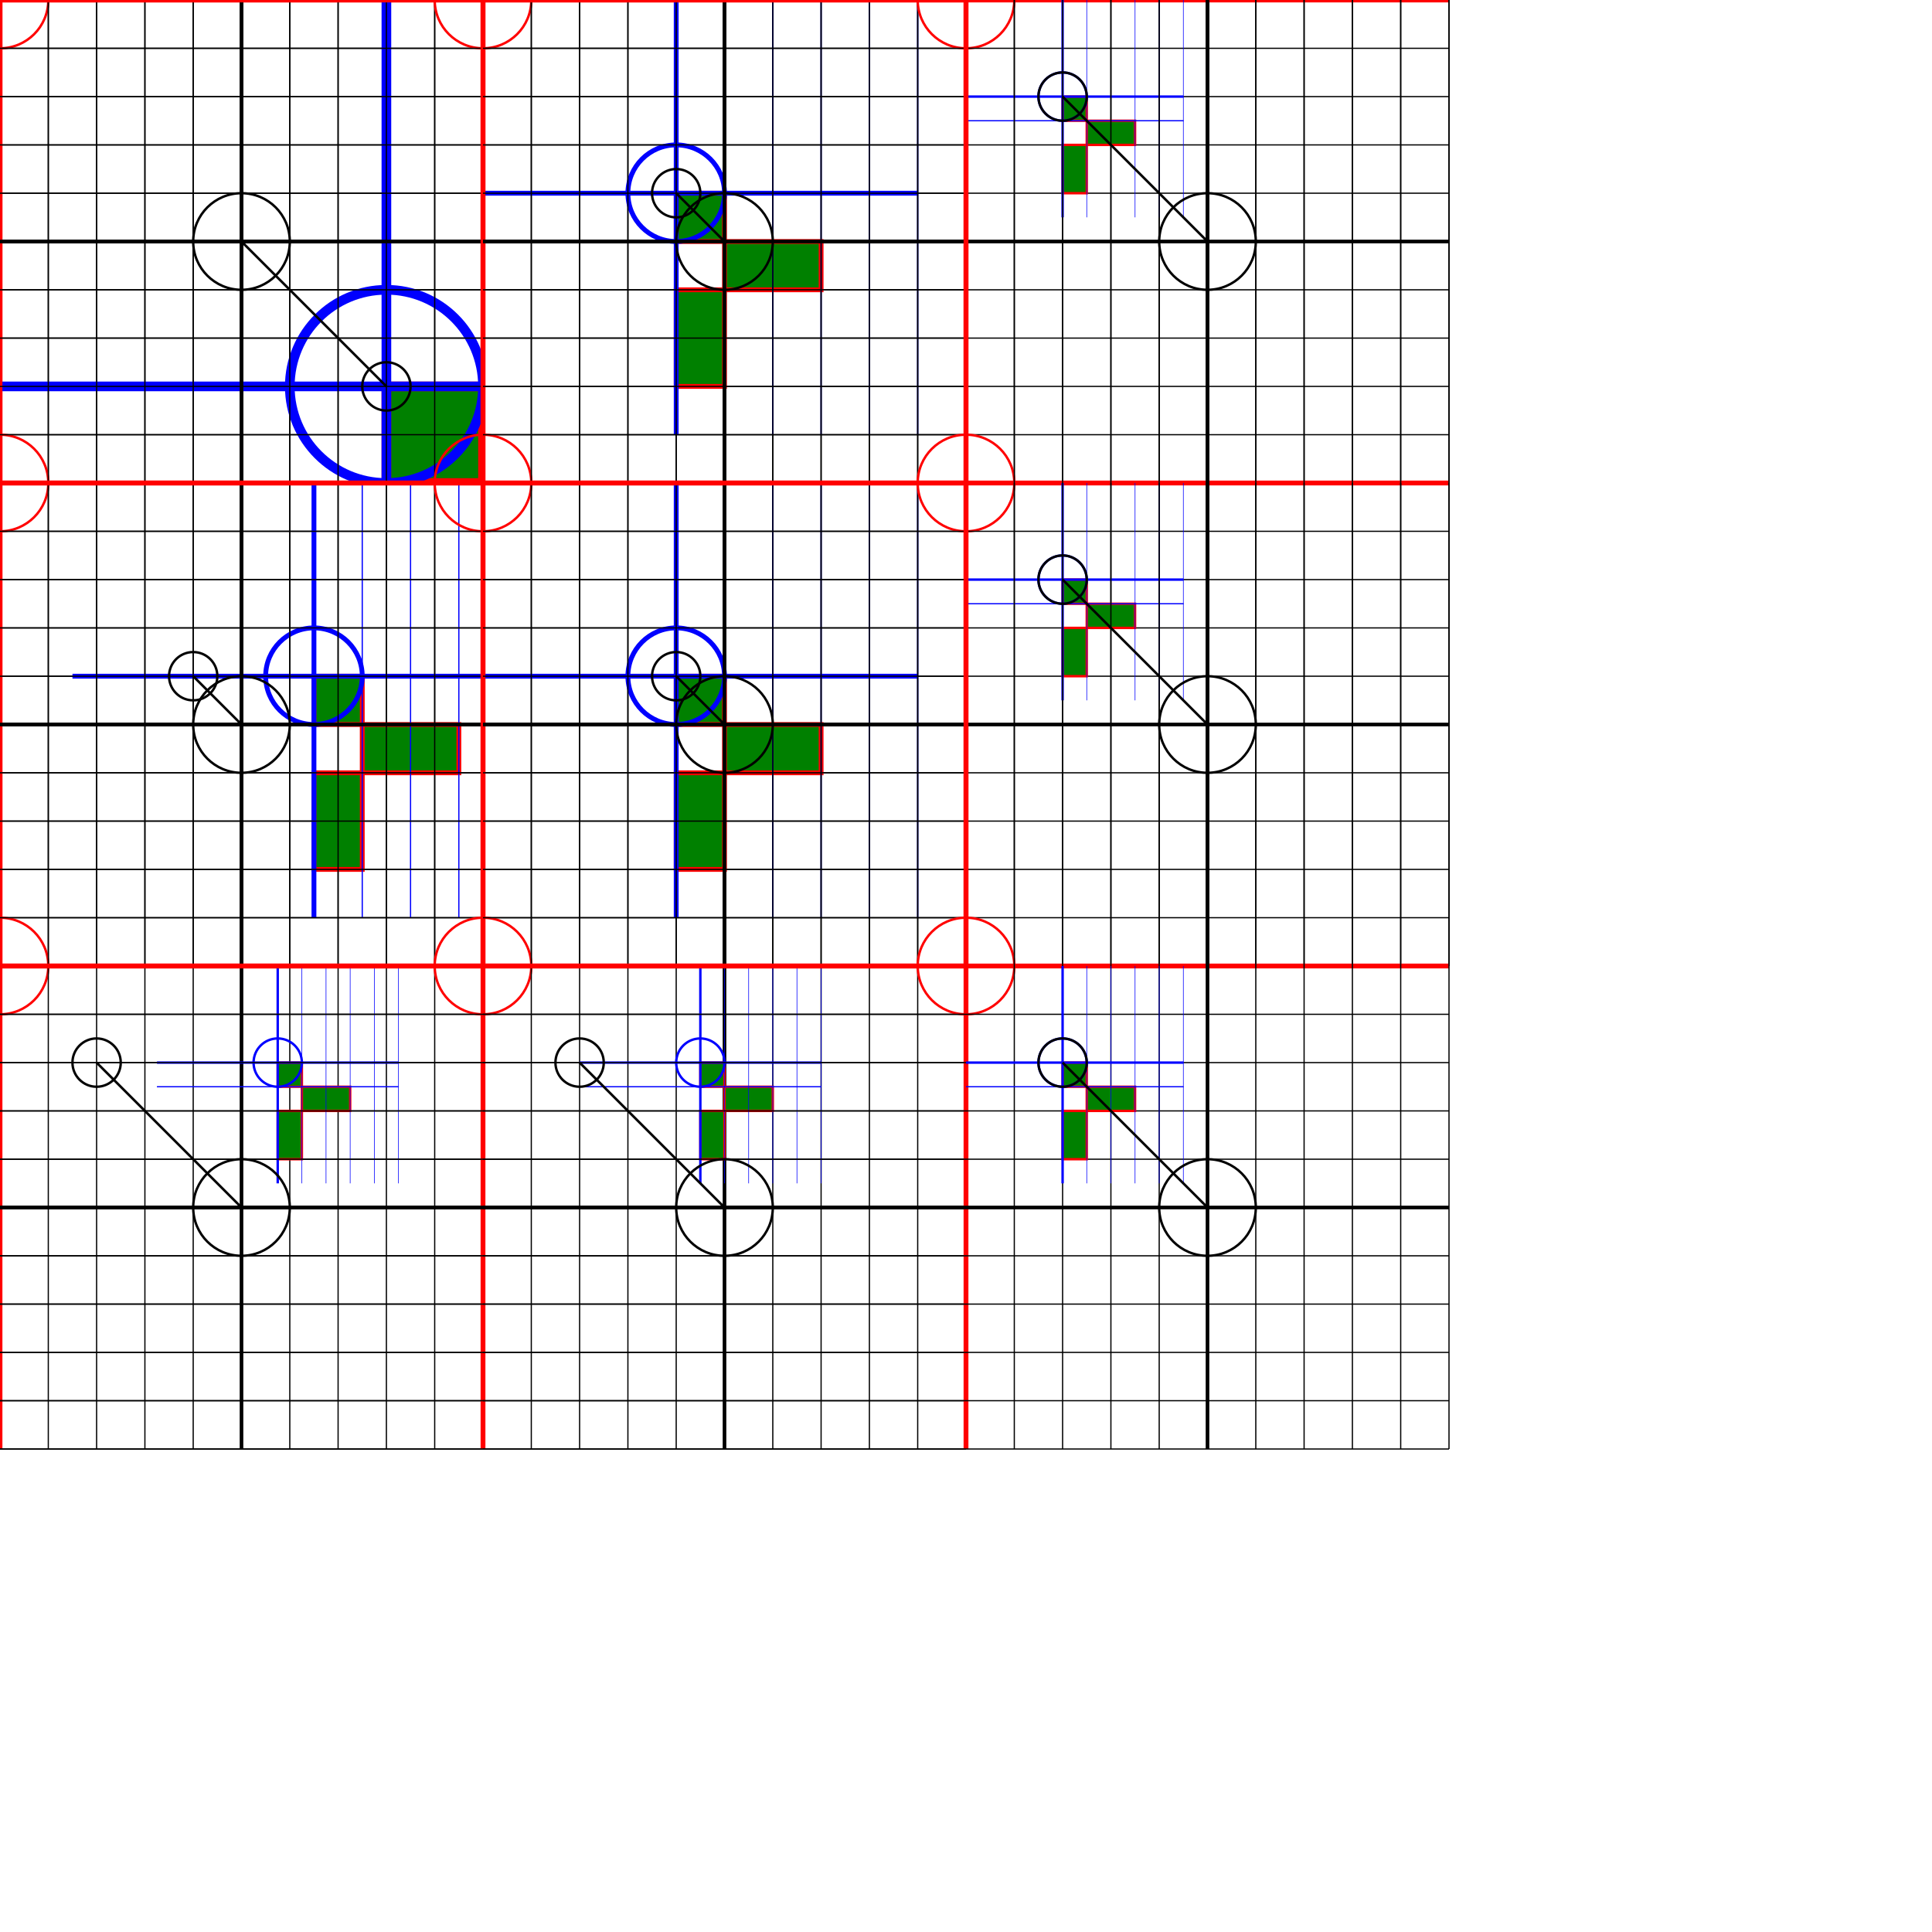 <svg version="1.1" baseProfile="full" width="400" height="400" xmlns="http://www.w3.org/2000/svg"
     xmlns:xlink="http://www.w3.org/1999/xlink">
    <defs>
        <g id="grid" fill="none">
            <circle r="10" stroke-width="0.5" stroke="red"/>

            <line x1="0" y1="-100" x2="0" y2="100" stroke="red" stroke-width="1"/>
            <line y1="0" x1="-100" y2="0" x2="100" stroke="red" stroke-width="1"/>

            <line x1="10" y1="-100" x2="10" y2="100" stroke="black" stroke-width="0.25"/>
            <line x1="20" y1="-100" x2="20" y2="100" stroke="black" stroke-width="0.25"/>
            <line x1="30" y1="-100" x2="30" y2="100" stroke="black" stroke-width="0.25"/>
            <line x1="40" y1="-100" x2="40" y2="100" stroke="black" stroke-width="0.25"/>

            <line x1="50" y1="-100" x2="50" y2="100" stroke="black" stroke-width="0.75"/>

            <line x1="60" y1="-100" x2="60" y2="100" stroke="black" stroke-width="0.25"/>
            <line x1="70" y1="-100" x2="70" y2="100" stroke="black" stroke-width="0.25"/>
            <line x1="80" y1="-100" x2="80" y2="100" stroke="black" stroke-width="0.25"/>
            <line x1="90" y1="-100" x2="90" y2="100" stroke="black" stroke-width="0.25"/>
            <line x1="100" y1="-100" x2="100" y2="100" stroke="black" stroke-width="0.25"/>

            <line y1="10" x1="-100" y2="10" x2="100" stroke="black" stroke-width="0.25"/>
            <line y1="20" x1="-100" y2="20" x2="100" stroke="black" stroke-width="0.25"/>
            <line y1="30" x1="-100" y2="30" x2="100" stroke="black" stroke-width="0.25"/>
            <line y1="40" x1="-100" y2="40" x2="100" stroke="black" stroke-width="0.25"/>

            <line y1="50" x1="-100" y2="50" x2="100" stroke="black" stroke-width="0.75"/>

            <line y1="60" x1="-100" y2="60" x2="100" stroke="black" stroke-width="0.25"/>
            <line y1="70" x1="-100" y2="70" x2="100" stroke="black" stroke-width="0.25"/>
            <line y1="80" x1="-100" y2="80" x2="100" stroke="black" stroke-width="0.25"/>
            <line y1="90" x1="-100" y2="90" x2="100" stroke="black" stroke-width="0.25"/>
            <line y1="100" x1="-100" y2="100" x2="100" stroke="black" stroke-width="0.25"/>
        </g>
        <g id="innerGrid" fill="none" stroke="blue">
            <circle r="10" stroke-width="1"/>
            <line y1="-50" y2="50" stroke-width="1"/>
            <line x1="-50" x2="50" stroke-width="1"/>

            <line x1="10" x2="10" y1="-50" y2="50" stroke-width="0.25"/>
            <line x1="20" x2="20" y1="-50" y2="50" stroke-width="0.25"/>
            <line x1="30" x2="30" y1="-50" y2="50" stroke-width="0.25"/>
            <line x1="40" x2="40" y1="-50" y2="50" stroke-width="0.25"/>
            <line x1="50" x2="50" y1="-50" y2="50" stroke-width="0.25"/>

            <line y1="10" y2="10" x1="-50" x2="50" stroke-width="0.25"/>
            <line y1="10" y2="10" x1="-50" x2="50" stroke-width="0.25"/>
            <line y1="10" y2="10" x1="-50" x2="50" stroke-width="0.25"/>
            <line y1="10" y2="10" x1="-50" x2="50" stroke-width="0.25"/>
            <line y1="10" y2="10" x1="-50" x2="50" stroke-width="0.25"/>
        </g>
        <g id="svgContents">

            <rect width="10" height="10" fill="green" stroke="red"/>
            <rect x="10" y="10" width="20" height="10" fill="green" stroke="red"/>
            <rect y="20" width="10" height="20" fill="green" stroke="red"/>
            <use xlink:href="#innerGrid"/>
        </g>
    </defs>
    <g>
        <use xlink:href="#grid"/>
        <svg width="100" height="100" viewBox="10 10 50 50" preserveAspectRatio="xMidYmin meet">
            <use xlink:href="#svgContents" transform="translate(50,50)"/>
        </svg>
        <g transform="translate(50,50)" stroke="black" fill="none">
            <circle r="10" stroke-width="0.5"/>
            <line x2="30" y2="30" stroke-width="0.5"/>
            <circle cx="30" cy="30" r="5" stroke-width="0.5"/>
        </g>
    </g>

    <g transform="translate(0,100)">
        <use xlink:href="#grid"/>
        <svg width="100" height="100" viewBox="10 10 50 100" preserveAspectRatio="xMidYmin meet">
            <use xlink:href="#svgContents" transform="translate(50,50)"/>
        </svg>
        <g transform="translate(50,50)" stroke="black" fill="none">
            <circle r="10" stroke-width="0.5"/>
            <line x2="-10" y2="-10" stroke-width="0.5"/>
            <circle cx="-10" cy="-10" r="5" stroke-width="0.5"/>
        </g>
    </g>

    <g transform="translate(0,200)">
        <use xlink:href="#grid"/>
        <svg width="100" height="100" viewBox="10 10 50 200" preserveAspectRatio="xMidYmin meet">
            <use xlink:href="#svgContents" transform="translate(50,50)"/>
        </svg>
        <g transform="translate(50,50)" stroke="black" fill="none">
            <circle r="10" stroke-width="0.5"/>
            <line x2="-30" y2="-30" stroke-width="0.5"/>
            <circle cx="-30" cy="-30" r="5" stroke-width="0.5"/>
        </g>
    </g>

    <g transform="translate(100,0)">
        <use xlink:href="#grid"/>
        <svg width="100" height="100" viewBox="10 10 100 50" preserveAspectRatio="xMidYmin meet">
            <use xlink:href="#svgContents" transform="translate(50,50)"/>
        </svg>
        <g transform="translate(50,50)" stroke="black" fill="none">
            <circle r="10" stroke-width="0.5"/>
            <line x2="-10" y2="-10" stroke-width="0.5"/>
            <circle cx="-10" cy="-10" r="5" stroke-width="0.5"/>
        </g>
    </g>

    <g transform="translate(100,100)">
        <use xlink:href="#grid"/>
        <svg width="100" height="100" viewBox="10 10 100 100" preserveAspectRatio="xMidYmin meet">
            <use xlink:href="#svgContents" transform="translate(50,50)"/>
        </svg>
        <g transform="translate(50,50)" stroke="black" fill="none">
            <circle r="10" stroke-width="0.5"/>
            <line x2="-10" y2="-10" stroke-width="0.5"/>
            <circle cx="-10" cy="-10" r="5" stroke-width="0.5"/>
        </g>
    </g>

    <g transform="translate(100,200)">
        <use xlink:href="#grid"/>
        <svg width="100" height="100" viewBox="10 10 100 200" preserveAspectRatio="xMidYmin meet">
            <use xlink:href="#svgContents" transform="translate(50,50)"/>
        </svg>
        <g transform="translate(50,50)" stroke="black" fill="none">
            <circle r="10" stroke-width="0.5"/>
            <line x2="-30" y2="-30" stroke-width="0.5"/>
            <circle cx="-30" cy="-30" r="5" stroke-width="0.5"/>
        </g>
    </g>

    <g transform="translate(200,0)">
        <use xlink:href="#grid"/>
        <svg width="100" height="100" viewBox="10 10 200 50" preserveAspectRatio="xMidYmin meet">
            <use xlink:href="#svgContents" transform="translate(50,50)"/>
        </svg>
        <g transform="translate(50,50)" stroke="black" fill="none">
            <circle r="10" stroke-width="0.5"/>
            <line x2="-30" y2="-30" stroke-width="0.5"/>
            <circle cx="-30" cy="-30" r="5" stroke-width="0.5"/>
        </g>
    </g>

    <g transform="translate(200,100)">
        <use xlink:href="#grid"/>
        <svg width="100" height="100" viewBox="10 10 200 100" preserveAspectRatio="xMidYmin meet">
            <use xlink:href="#svgContents" transform="translate(50,50)"/>
        </svg>
        <g transform="translate(50,50)" stroke="black" fill="none">
            <circle r="10" stroke-width="0.5"/>
            <line x2="-30" y2="-30" stroke-width="0.5"/>
            <circle cx="-30" cy="-30" r="5" stroke-width="0.5"/>
        </g>
    </g>

    <g transform="translate(200,200)">
        <use xlink:href="#grid"/>
        <svg width="100" height="100" viewBox="10 10 200 200" preserveAspectRatio="xMidYmin meet">
            <use xlink:href="#svgContents" transform="translate(50,50)"/>
        </svg>
        <g transform="translate(50,50)" stroke="black" fill="none">
            <circle r="10" stroke-width="0.5"/>
            <line x2="-30" y2="-30" stroke-width="0.5"/>
            <circle cx="-30" cy="-30" r="5" stroke-width="0.5"/>
        </g>
    </g>

</svg>